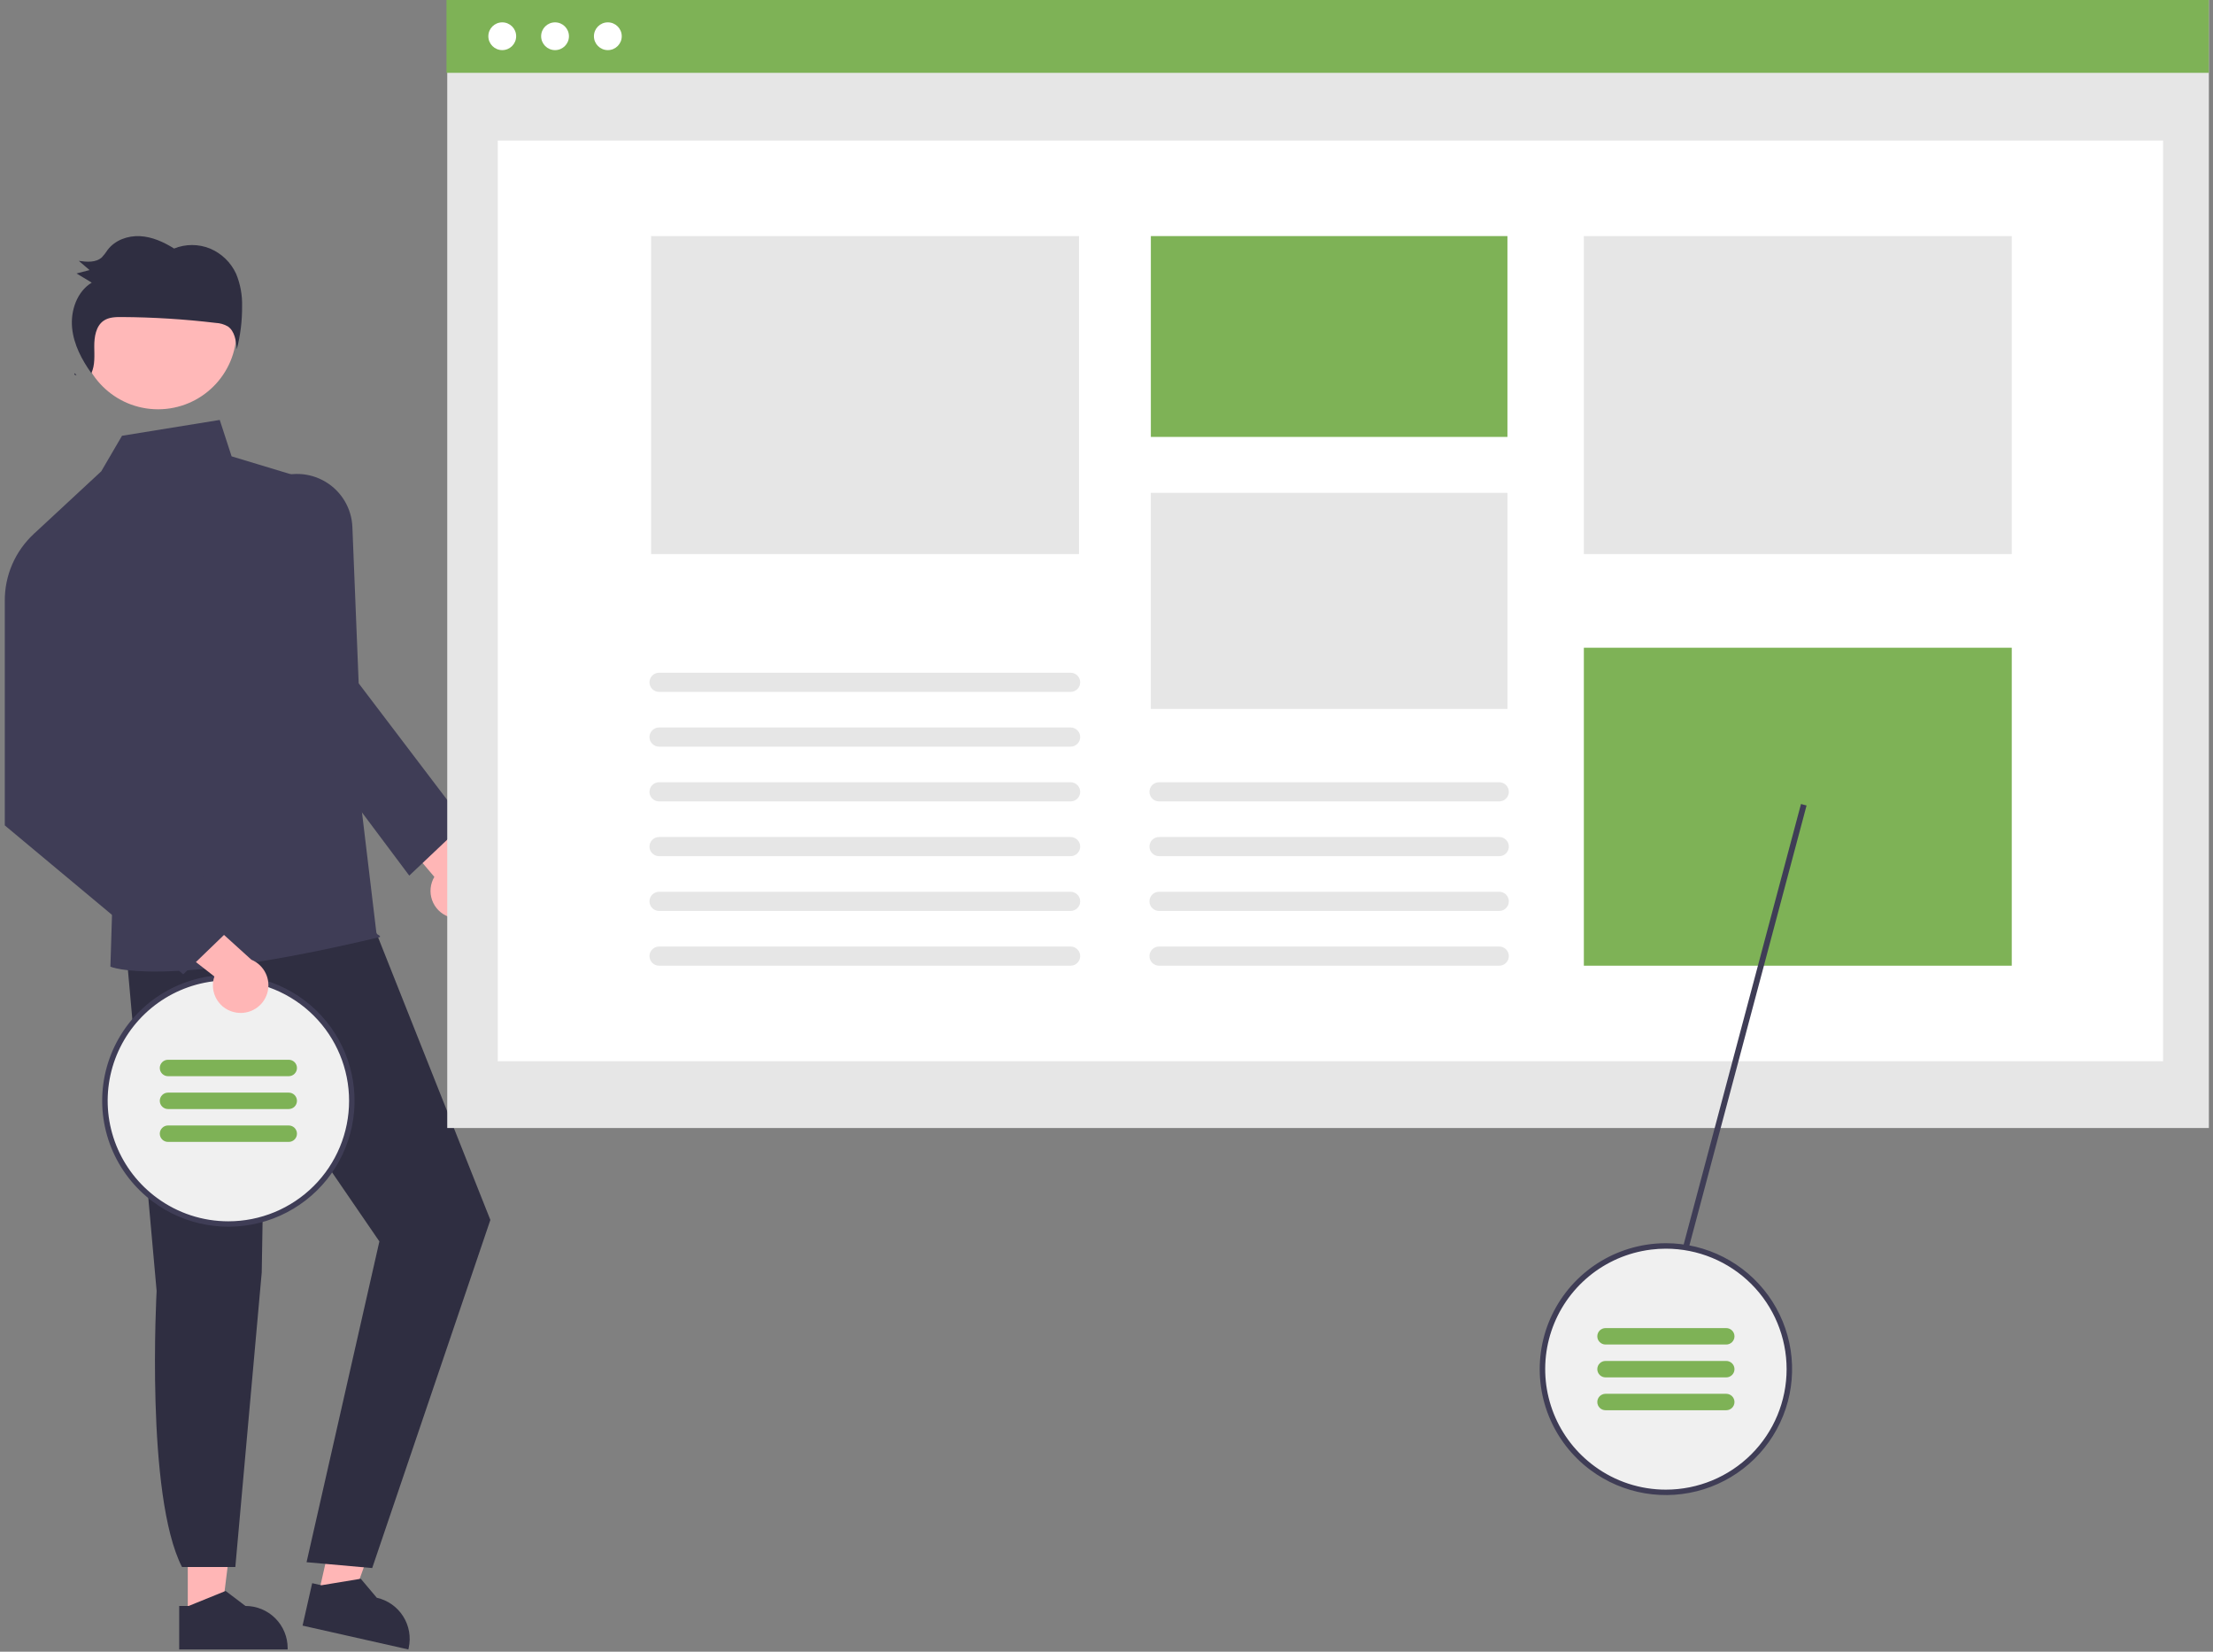 <svg width="268" height="200" viewBox="0 0 268 200" fill="none" xmlns="http://www.w3.org/2000/svg">
<rect x="0" y="0" width="268" height="200" fill="#808080" stroke="none"/>
<g clip-path="url(#clip0_598_784)">
<path d="M54.304 110.999C53.847 110.828 53.432 110.559 53.09 110.211C52.748 109.863 52.487 109.445 52.325 108.985C52.162 108.525 52.103 108.036 52.151 107.551C52.198 107.066 52.352 106.597 52.601 106.178L44.935 97.131L51.061 96.4L57.401 105.103C58.08 105.567 58.564 106.263 58.762 107.059C58.96 107.856 58.859 108.697 58.477 109.424C58.095 110.151 57.459 110.713 56.69 111.003C55.921 111.293 55.072 111.292 54.304 110.999Z" fill="#FFB6B6"/>
<path d="M22.741 195.786L26.814 195.786L28.752 180.108L22.74 180.108L22.741 195.786Z" fill="#FFB6B6"/>
<path d="M21.702 194.459L22.848 194.459L27.324 192.643L29.723 194.459H29.724C31.079 194.459 32.379 194.996 33.338 195.953C34.297 196.91 34.835 198.207 34.835 199.56V199.726L21.702 199.726L21.702 194.459Z" fill="#2F2E41"/>
<path d="M38.525 193.225L42.498 194.12L47.849 179.253L41.985 177.932L38.525 193.225Z" fill="#FFB6B6"/>
<path d="M37.805 191.702L38.923 191.954L43.69 191.166L45.629 193.465L45.629 193.465C46.952 193.763 48.101 194.573 48.825 195.717C49.549 196.861 49.788 198.245 49.49 199.565L49.453 199.726L36.642 196.84L37.805 191.702Z" fill="#2F2E41"/>
<path d="M15.284 115.141L18.968 156.322C18.968 156.322 17.588 181.045 22.041 189.745H28.499L31.697 154.064L32.098 130.115L45.944 150.32L37.125 189.162L45.074 189.871L59.385 147.718L43.662 108.147L15.284 115.141Z" fill="#2F2E41"/>
<path d="M19.142 49.56C24.388 49.56 28.641 45.316 28.641 40.081C28.641 34.846 24.388 30.602 19.142 30.602C13.896 30.602 9.644 34.846 9.644 40.081C9.644 45.316 13.896 49.56 19.142 49.56Z" fill="#FFB8B8"/>
<path d="M39.083 58.593L28.047 55.257L26.611 50.849L14.777 52.766L12.263 57.069L4.123 64.622L13.66 107.652L13.371 117.05C13.371 117.05 19.474 119.792 45.944 113.479C46.262 113.403 45.597 113.071 45.597 113.071L39.083 58.593Z" fill="#3F3D56"/>
<path d="M49.563 106.026L36.627 88.739L32.96 58.102L33.067 58.051C34.068 57.57 35.174 57.344 36.284 57.395C37.395 57.447 38.475 57.773 39.428 58.344C40.381 58.915 41.176 59.714 41.743 60.668C42.31 61.622 42.63 62.702 42.675 63.811L43.437 82.743L56.285 99.662L49.563 106.026Z" fill="#3F3D56"/>
<path d="M9.265 45.459C9.198 45.369 9.133 45.278 9.068 45.187C9.042 45.242 9.021 45.299 8.991 45.352L9.265 45.459Z" fill="#2F2E41"/>
<path d="M28.591 33.147C27.956 31.767 26.824 30.675 25.419 30.09C24.028 29.529 22.472 29.531 21.081 30.094C19.825 29.302 18.43 28.674 16.961 28.596C15.491 28.519 13.938 29.063 13.032 30.26C12.83 30.576 12.6 30.874 12.346 31.15C11.618 31.823 10.512 31.726 9.544 31.588C9.978 31.959 10.412 32.33 10.847 32.702C10.321 32.839 9.796 32.975 9.271 33.112C9.884 33.483 10.496 33.855 11.11 34.225C9.33 35.291 8.521 37.618 8.735 39.731C8.937 41.731 9.905 43.561 11.062 45.187C11.523 44.215 11.424 43.052 11.416 41.957C11.408 40.801 11.613 39.487 12.542 38.841C13.168 38.405 13.974 38.385 14.729 38.389C18.54 38.41 22.347 38.647 26.13 39.1C26.644 39.122 27.144 39.267 27.59 39.522C28.427 40.092 28.59 41.267 28.674 42.299C29.116 40.596 29.332 38.842 29.317 37.083C29.355 35.735 29.107 34.394 28.591 33.147Z" fill="#2F2E41"/>
<path d="M27.657 148.215C35.913 148.215 42.607 141.536 42.607 133.296C42.607 125.056 35.913 118.376 27.657 118.376C19.4 118.376 12.706 125.056 12.706 133.296C12.706 141.536 19.4 148.215 27.657 148.215Z" fill="#F0F0F0"/>
<path d="M27.657 118.044C26.888 118.045 26.121 118.102 25.361 118.217C24.972 118.273 24.594 118.346 24.218 118.436C21.46 119.07 18.933 120.457 16.919 122.441C14.904 124.425 13.482 126.929 12.81 129.673C12.139 132.417 12.245 135.293 13.116 137.981C13.986 140.668 15.589 143.061 17.743 144.893C17.999 145.109 18.258 145.317 18.527 145.516C20.467 146.96 22.722 147.922 25.107 148.326C27.493 148.729 29.94 148.562 32.248 147.837C34.555 147.112 36.657 145.85 38.381 144.156C40.105 142.462 41.401 140.384 42.163 138.092C42.924 135.8 43.13 133.361 42.762 130.975C42.394 128.588 41.464 126.323 40.047 124.366C38.631 122.409 36.769 120.815 34.615 119.716C32.461 118.617 30.076 118.044 27.657 118.044H27.657ZM27.657 147.884C24.549 147.887 21.521 146.896 19.019 145.056C18.747 144.857 18.484 144.651 18.228 144.432C16.129 142.665 14.572 140.343 13.734 137.733C12.897 135.123 12.814 132.331 13.494 129.676C14.175 127.021 15.591 124.611 17.582 122.722C19.572 120.834 22.055 119.544 24.747 118.999C25.119 118.923 25.491 118.863 25.869 118.817C26.462 118.744 27.059 118.707 27.657 118.708C31.534 118.708 35.252 120.244 37.993 122.98C40.735 125.716 42.275 129.427 42.275 133.296C42.275 137.165 40.735 140.875 37.993 143.611C35.252 146.347 31.534 147.884 27.657 147.884Z" fill="#3F3D56"/>
<path d="M20.348 130.312H34.966C35.517 130.312 35.963 129.867 35.963 129.317C35.963 128.768 35.517 128.323 34.966 128.323H20.348C19.798 128.323 19.351 128.768 19.351 129.317C19.351 129.867 19.798 130.312 20.348 130.312Z" fill="#7EB256"/>
<path d="M20.348 134.29H34.966C35.517 134.29 35.963 133.845 35.963 133.296C35.963 132.746 35.517 132.301 34.966 132.301H20.348C19.798 132.301 19.351 132.746 19.351 133.296C19.351 133.845 19.798 134.29 20.348 134.29Z" fill="#7EB256"/>
<path d="M20.348 138.269H34.966C35.517 138.269 35.963 137.824 35.963 137.274C35.963 136.725 35.517 136.28 34.966 136.28H20.348C19.798 136.28 19.351 136.725 19.351 137.274C19.351 137.824 19.798 138.269 20.348 138.269Z" fill="#7EB256"/>
<path d="M28.613 122.611C28.131 122.537 27.67 122.358 27.264 122.087C26.859 121.815 26.517 121.459 26.265 121.042C26.012 120.625 25.854 120.157 25.802 119.673C25.749 119.188 25.804 118.698 25.962 118.237L16.61 110.938L22.459 108.978L30.443 116.209C31.201 116.526 31.817 117.109 32.174 117.848C32.531 118.588 32.603 119.432 32.377 120.221C32.152 121.01 31.644 121.689 30.951 122.13C30.257 122.57 29.425 122.742 28.613 122.611H28.613Z" fill="#FFB6B6"/>
<path d="M9.883 64.5L4.123 64.622C2.994 65.66 2.095 66.924 1.484 68.33C0.874 69.737 0.566 71.256 0.58 72.789V99.945L22.191 117.976L29.179 111.223L13.094 93.735L9.883 64.5Z" fill="#3F3D56"/>
<path d="M268.072 -0.128H54.162V136.588H268.072V-0.128Z" fill="#E6E6E6"/>
<path d="M261.955 17.02H60.279V128.5H261.955V17.02Z" fill="white"/>
<path d="M267.98 -0.249H54.071V8.82H267.98V-0.249Z" fill="#7EB256"/>
<path d="M60.824 6.069C61.754 6.069 62.508 5.316 62.508 4.388C62.508 3.459 61.754 2.707 60.824 2.707C59.894 2.707 59.14 3.459 59.14 4.388C59.14 5.316 59.894 6.069 60.824 6.069Z" fill="white"/>
<path d="M67.218 6.069C68.148 6.069 68.902 5.316 68.902 4.388C68.902 3.459 68.148 2.707 67.218 2.707C66.287 2.707 65.533 3.459 65.533 4.388C65.533 5.316 66.287 6.069 67.218 6.069Z" fill="white"/>
<path d="M73.611 6.069C74.541 6.069 75.295 5.316 75.295 4.388C75.295 3.459 74.541 2.707 73.611 2.707C72.68 2.707 71.926 3.459 71.926 4.388C71.926 5.316 72.68 6.069 73.611 6.069Z" fill="white"/>
<path d="M182.555 28.587H139.371V52.905H182.555V28.587Z" fill="#7EB256"/>
<path d="M182.555 59.677H139.371V85.843H182.555V59.677Z" fill="#E6E6E6"/>
<path d="M243.63 28.587H191.809V67.088H243.63V28.587Z" fill="#E6E6E6"/>
<path d="M243.63 78.432H191.809V116.933H243.63V78.432Z" fill="#7EB256"/>
<path d="M130.672 28.587H78.851V67.088H130.672V28.587Z" fill="#E6E6E6"/>
<path d="M218.104 97.353L203.48 152.254L204.018 152.953L218.78 97.533L218.104 97.353Z" fill="#3F3D56"/>
<path d="M129.651 90.409H79.817C79.508 90.409 79.213 90.287 78.995 90.069C78.777 89.852 78.654 89.557 78.654 89.249C78.654 88.941 78.777 88.646 78.995 88.428C79.213 88.211 79.508 88.088 79.817 88.088H129.651C129.96 88.088 130.255 88.211 130.473 88.428C130.691 88.646 130.814 88.941 130.814 89.249C130.814 89.557 130.691 89.852 130.473 90.069C130.255 90.287 129.96 90.409 129.651 90.409Z" fill="#E6E6E6"/>
<path d="M129.651 83.778H79.817C79.508 83.778 79.213 83.656 78.995 83.439C78.777 83.221 78.654 82.926 78.654 82.618C78.654 82.31 78.777 82.015 78.995 81.797C79.213 81.58 79.508 81.457 79.817 81.457H129.651C129.96 81.457 130.255 81.58 130.473 81.797C130.691 82.015 130.814 82.31 130.814 82.618C130.814 82.926 130.691 83.221 130.473 83.439C130.255 83.656 129.96 83.778 129.651 83.778Z" fill="#E6E6E6"/>
<path d="M129.651 97.04H79.817C79.508 97.04 79.213 96.918 78.995 96.7C78.777 96.483 78.654 96.188 78.654 95.88C78.654 95.572 78.777 95.277 78.995 95.059C79.213 94.842 79.508 94.719 79.817 94.719H129.651C129.96 94.719 130.255 94.842 130.473 95.059C130.691 95.277 130.814 95.572 130.814 95.88C130.814 96.188 130.691 96.483 130.473 96.7C130.255 96.918 129.96 97.04 129.651 97.04Z" fill="#E6E6E6"/>
<path d="M129.651 103.671H79.817C79.508 103.671 79.213 103.549 78.995 103.331C78.777 103.114 78.654 102.818 78.654 102.511C78.654 102.203 78.777 101.908 78.995 101.69C79.213 101.473 79.508 101.35 79.817 101.35H129.651C129.96 101.35 130.255 101.473 130.473 101.69C130.691 101.908 130.814 102.203 130.814 102.511C130.814 102.818 130.691 103.114 130.473 103.331C130.255 103.549 129.96 103.671 129.651 103.671Z" fill="#E6E6E6"/>
<path d="M129.651 110.302H79.817C79.508 110.302 79.213 110.18 78.995 109.962C78.777 109.745 78.654 109.449 78.654 109.142C78.654 108.834 78.777 108.539 78.995 108.321C79.213 108.103 79.508 107.981 79.817 107.981H129.651C129.96 107.981 130.255 108.103 130.473 108.321C130.691 108.539 130.814 108.834 130.814 109.142C130.814 109.449 130.691 109.745 130.473 109.962C130.255 110.18 129.96 110.302 129.651 110.302Z" fill="#E6E6E6"/>
<path d="M129.651 116.933H79.817C79.508 116.933 79.213 116.811 78.995 116.593C78.777 116.376 78.654 116.08 78.654 115.773C78.654 115.465 78.777 115.17 78.995 114.952C79.213 114.735 79.508 114.612 79.817 114.612H129.651C129.96 114.612 130.255 114.735 130.473 114.952C130.691 115.17 130.814 115.465 130.814 115.773C130.814 116.08 130.691 116.376 130.473 116.593C130.255 116.811 129.96 116.933 129.651 116.933Z" fill="#E6E6E6"/>
<path d="M181.561 97.04H140.365C140.056 97.04 139.761 96.918 139.542 96.7C139.324 96.483 139.202 96.188 139.202 95.88C139.202 95.572 139.324 95.277 139.542 95.059C139.761 94.842 140.056 94.719 140.365 94.719H181.561C181.869 94.719 182.165 94.842 182.383 95.059C182.601 95.277 182.724 95.572 182.724 95.88C182.724 96.188 182.601 96.483 182.383 96.7C182.165 96.918 181.869 97.04 181.561 97.04Z" fill="#E6E6E6"/>
<path d="M181.561 103.671H140.365C140.056 103.671 139.761 103.549 139.542 103.331C139.324 103.114 139.202 102.818 139.202 102.511C139.202 102.203 139.324 101.908 139.542 101.69C139.761 101.473 140.056 101.35 140.365 101.35H181.561C181.869 101.35 182.165 101.473 182.383 101.69C182.601 101.908 182.724 102.203 182.724 102.511C182.724 102.818 182.601 103.114 182.383 103.331C182.165 103.549 181.869 103.671 181.561 103.671Z" fill="#E6E6E6"/>
<path d="M181.561 110.302H140.365C140.056 110.302 139.761 110.18 139.542 109.962C139.324 109.745 139.202 109.449 139.202 109.142C139.202 108.834 139.324 108.539 139.542 108.321C139.761 108.103 140.056 107.981 140.365 107.981H181.561C181.869 107.981 182.165 108.103 182.383 108.321C182.601 108.539 182.724 108.834 182.724 109.142C182.724 109.449 182.601 109.745 182.383 109.962C182.165 110.18 181.869 110.302 181.561 110.302Z" fill="#E6E6E6"/>
<path d="M181.561 116.933H140.365C140.056 116.933 139.761 116.811 139.542 116.593C139.324 116.376 139.202 116.08 139.202 115.773C139.202 115.465 139.324 115.17 139.542 114.952C139.761 114.735 140.056 114.612 140.365 114.612H181.561C181.869 114.612 182.165 114.735 182.383 114.952C182.601 115.17 182.724 115.465 182.724 115.773C182.724 116.08 182.601 116.376 182.383 116.593C182.165 116.811 181.869 116.933 181.561 116.933Z" fill="#E6E6E6"/>
<path d="M201.745 180.707C210.002 180.707 216.695 174.027 216.695 165.787C216.695 157.547 210.002 150.868 201.745 150.868C193.488 150.868 186.794 157.547 186.794 165.787C186.794 174.027 193.488 180.707 201.745 180.707Z" fill="#F0F0F0"/>
<path d="M201.745 150.536C200.976 150.536 200.209 150.594 199.449 150.709C199.061 150.765 198.682 150.838 198.306 150.927C195.548 151.562 193.021 152.949 191.007 154.933C188.992 156.917 187.57 159.421 186.899 162.165C186.227 164.909 186.333 167.785 187.204 170.472C188.075 173.16 189.677 175.553 191.831 177.385C192.087 177.6 192.346 177.809 192.615 178.008C194.555 179.451 196.81 180.414 199.195 180.818C201.581 181.221 204.028 181.053 206.336 180.328C208.643 179.604 210.746 178.342 212.469 176.648C214.193 174.954 215.489 172.875 216.251 170.584C217.012 168.292 217.218 165.853 216.85 163.466C216.482 161.08 215.552 158.815 214.136 156.858C212.719 154.9 210.858 153.306 208.703 152.207C206.549 151.108 204.164 150.536 201.745 150.536ZM201.745 180.375C198.637 180.379 195.609 179.388 193.107 177.547C192.835 177.348 192.572 177.143 192.316 176.924C190.217 175.157 188.66 172.835 187.822 170.225C186.985 167.615 186.902 164.822 187.583 162.167C188.263 159.512 189.68 157.102 191.67 155.214C193.66 153.326 196.143 152.035 198.835 151.491C199.207 151.415 199.579 151.355 199.958 151.309C200.551 151.235 201.147 151.199 201.745 151.199C205.622 151.199 209.34 152.736 212.082 155.472C214.823 158.208 216.363 161.918 216.363 165.787C216.363 169.656 214.823 173.367 212.082 176.103C209.34 178.838 205.622 180.375 201.745 180.375Z" fill="#3F3D56"/>
<path d="M194.435 162.804H209.053C209.603 162.804 210.05 162.358 210.05 161.809C210.05 161.26 209.603 160.814 209.053 160.814H194.435C193.884 160.814 193.438 161.26 193.438 161.809C193.438 162.358 193.884 162.804 194.435 162.804Z" fill="#7EB256"/>
<path d="M194.435 166.782H209.053C209.603 166.782 210.05 166.337 210.05 165.787C210.05 165.238 209.603 164.793 209.053 164.793H194.435C193.884 164.793 193.438 165.238 193.438 165.787C193.438 166.337 193.884 166.782 194.435 166.782Z" fill="#7EB256"/>
<path d="M194.435 170.76H209.053C209.603 170.76 210.05 170.315 210.05 169.766C210.05 169.217 209.603 168.771 209.053 168.771H194.435C193.884 168.771 193.438 169.217 193.438 169.766C193.438 170.315 193.884 170.76 194.435 170.76Z" fill="#7EB256"/>
</g>
<defs>
<clipPath id="clip0_598_784">
<rect width="267" height="200" fill="white" transform="translate(0.5)"/>
</clipPath>
</defs>
</svg>

